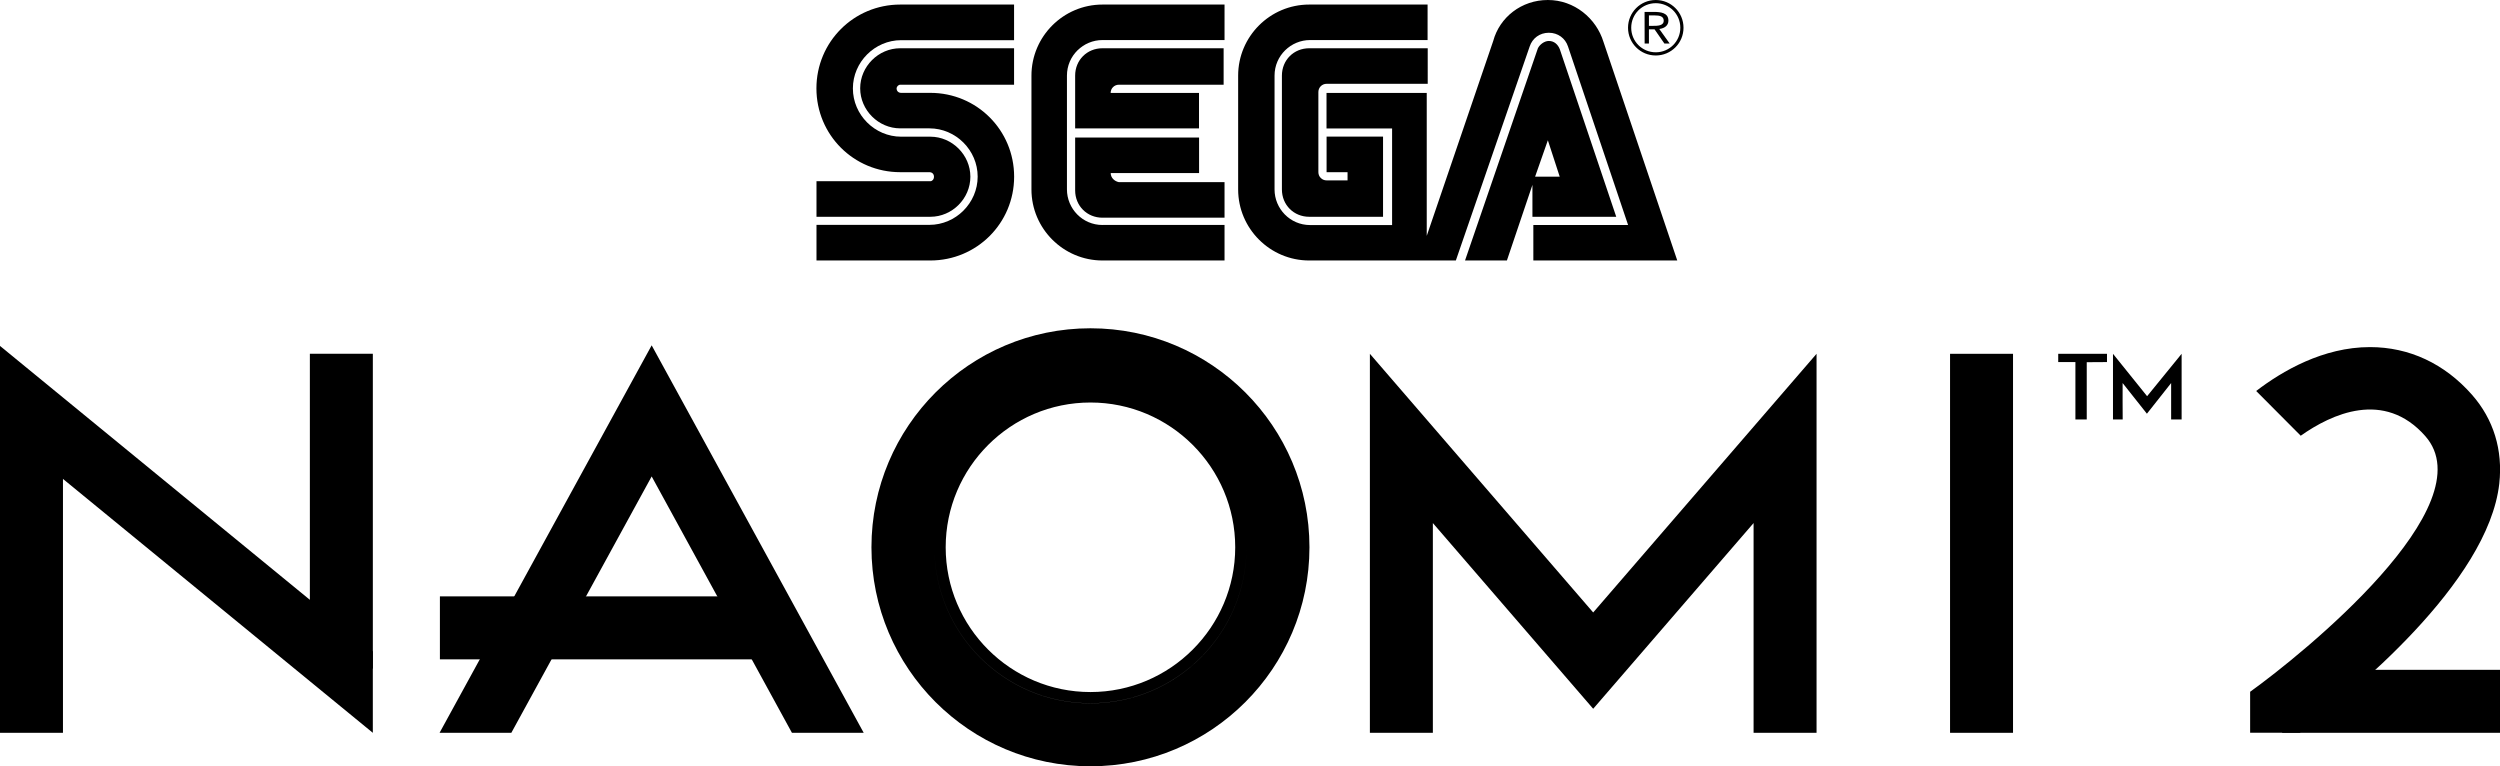 <?xml version="1.0" encoding="utf-8"?>
<!-- Generator: Adobe Illustrator 25.4.1, SVG Export Plug-In . SVG Version: 6.00 Build 0)  -->
<svg version="1.1" id="Layer_1" xmlns="http://www.w3.org/2000/svg" xmlns:xlink="http://www.w3.org/1999/xlink" x="0px" y="0px"
	 viewBox="0 0 3839 1176.7" style="enable-background:new 0 0 3839 1176.7;" xml:space="preserve">
<style type="text/css">
	.st0{fill:#FFFFFF;}
</style>
<g>
	<g>
		<g>
			<polygon points="3160.6,543.3 3160.6,556 3187,556 3187,644.1 3204.4,644.1 3204.4,556.2 3235.5,556 3235.5,543.3 			"/>
			<path d="M3350.2,644.1h-16.2v-55.9l-37.2,47.1l-37.3-47.1c0,0-0.1,55.8,0.1,55.9c0.2,0.1-14.9,0-14.9,0l0-100.8l52.4,65.1
				l53-65.1V644.1z"/>
			<rect x="2994.5" y="543.3" width="96.7" height="582"/>
			<polygon points="2789.5,543.3 2446.5,940.5 2103.6,543.3 2103.6,1125.3 2200.3,1125.3 2200.3,803.2 2446.5,1088.4 2692.8,803.2 
				2692.8,1125.3 2789.5,1125.3 			"/>
			
				<rect x="475.8" y="543.3" transform="matrix(-1 -7.521334e-08 7.521334e-08 -1 1048.329 1570.021)" width="96.7" height="483.5"/>
			<rect x="0" y="636.2" transform="matrix(-1 -7.607888e-08 7.607888e-08 -1 96.683 1761.493)" width="96.7" height="489.1"/>
			<rect x="873.3" y="718" transform="matrix(7.656944e-08 -1 1 7.656944e-08 -42.489 1885.795)" width="96.7" height="492.2"/>
			<polygon points="572.5,1000.3 572.5,1125.3 0,656.2 0,531.2 			"/>
			<path d="M1674.5,504.1c-185.7,0-336.3,150.6-336.3,336.3s150.6,336.3,336.3,336.3c185.7,0,336.3-150.6,336.3-336.3
				S1860.2,504.1,1674.5,504.1z M1674.5,600.7c-132.3,0-239.6,107.3-239.6,239.6c0,132.3,107.3,239.6,239.6,239.6
				c132.3,0,239.6-107.3,239.6-239.6C1914.1,708,1806.8,600.7,1674.5,600.7z M1674.5,1062.7c-122.6,0-222.3-99.7-222.3-222.3
				c0-122.6,99.7-222.3,222.3-222.3c122.6,0,222.3,99.7,222.3,222.3C1896.8,962.9,1797,1062.7,1674.5,1062.7z M1674.5,1080
				c-132.3,0-239.6-107.3-239.6-239.6c0-132.3,107.3-239.6,239.6-239.6s239.6,107.3,239.6,239.6
				C1914.1,972.7,1806.8,1080,1674.5,1080z"/>
			<polygon points="785.2,1125.3 1000.7,731.6 1216.1,1125.3 1326.3,1125.3 1000.7,530.3 675,1125.3 			"/>
		</g>
		<g>
			
				<rect x="3623.4" y="909.7" transform="matrix(5.203487e-08 -1 1 5.203487e-08 2594.816 4748.683)" width="96.7" height="334.5"/>
			<path d="M3796,606.2c-42.2-47.9-96.4-73.2-156.7-73.2c-71.9,0-134.8,36.8-174.7,67.4l68.4,68.7c47.1-33.3,128-71.1,191.2,0.5
				c94.4,106.9-189.8,335.9-268.9,392.7v62.9h76.3c78.4-58.9,289-230,306.3-382.5C3843.6,691,3829.1,643.8,3796,606.2z"/>
		</g>
	</g>
	<g>
		<g>
			<path d="M2542.6,0c-23.5,0-42.6,19-42.6,42.6s19,42.6,42.6,42.6c23.5,0,42.6-19,42.6-42.6S2566.2,0,2542.6,0z M2542.6,80.3
				c-20.9,0-37.7-16.8-37.7-37.7s16.8-37.7,37.7-37.7c20.9,0,37.7,16.8,37.7,37.7S2563.5,80.3,2542.6,80.3z"/>
			<g>
				<g>
					<path d="M2525.4,18.3h14.3c10.8,0,22.3,1.4,22.3,13.4c0,7.1-5.3,11.7-14,12.8l15.9,22.3h-8.1L2540.7,45h-8.6v21.8h-6.6
						L2525.4,18.3L2525.4,18.3z M2532.1,39.7h5.9c7.3,0,16.8,0,16.8-8c0-7-7-8-13.4-8h-9.3L2532.1,39.7L2532.1,39.7z"/>
				</g>
			</g>
		</g>
		<g>
			<g>
				<g>
					<path d="M1428.6,278.3h-174.8v54.6h174.8c33.6,0,61.5-28,61.5-61.5s-28-61.5-61.5-61.5h-44.8c-40.6,0-74.1-33.6-74.1-74.1
						s33.6-74.1,74.1-74.1h173.4V7h-174.8c-71.3,0-128.7,57.3-128.7,128.7s57.3,128.7,128.7,128.7h44.8c4.2,0,7,2.8,7,7
						S1431.4,278.3,1428.6,278.3z"/>
					<path d="M1382.4,130.1h174.8V74.1h-174.8c-33.6,0-61.5,28-61.5,61.5s28,61.5,61.5,61.5h44.8c40.6,0,74.1,33.6,74.1,74.1
						s-33.6,74.1-74.1,74.1h-173.4V400h174.8c71.3,0,128.7-57.3,128.7-128.7s-57.3-128.7-128.7-128.7h-44.8c-4.2,0-7-2.8-7-7
						C1376.9,132.9,1379.7,130.1,1382.4,130.1z"/>
				</g>
				<g>
					<path d="M2010.5,74.1c-23.8,0-42,18.2-42,42v174.8c0,23.8,18.2,42,42,42h113.3V209.8h-86.7v54.6h32.2v12.6h-32.2
						c-7,0-12.6-5.6-12.6-12.6V141.3c0-7,5.6-12.6,12.6-12.6h155.3V74.1H2010.5z"/>
					<path d="M2354.6,332.9h127.3l-86.7-257.4c-2.8-7-8.4-12.6-16.8-12.6c-7,0-14,5.6-16.8,11.2L2249.7,400h64.3l39.2-116.1v49
						H2354.6z M2376.9,215.4l18.2,55.9h-37.8L2376.9,215.4z"/>
					<path d="M2462.3,64.3C2451.1,28,2417.5,0,2376.9,0c-40.6,0-74.1,26.6-83.9,62.9l-102.1,299.3V142.7h-153.9v54.6h100.7v148.3
						h-125.9c-30.8,0-54.6-25.2-54.6-54.6V116.1c0-30.8,25.2-54.6,54.6-54.6h180.4V7h-181.8c-60.1,0-109.1,49-109.1,109.1v174.8
						c0,60.1,49,109.1,109.1,109.1h225.2L2349,71.3c4.2-12.6,15.4-21,29.4-21s25.2,8.4,29.4,21l92.3,274.2h-145.5V400h221l0,0
						L2462.3,64.3z"/>
				</g>
				<g>
					<path d="M1693,345.5c-30.8,0-54.6-25.2-54.6-54.6V116.1c0-30.8,25.2-54.6,54.6-54.6h187.4V7H1693c-60.1,0-109.1,49-109.1,109.1
						v174.8c0,60.1,49,109.1,109.1,109.1h187.4v-54.6H1693z"/>
					<path d="M1705.6,265.8h135.7v-54.6H1651v81.1c0,23.8,18.2,42,42,42h187.4v-54.6h-162.3C1711.2,278.3,1705.6,272.8,1705.6,265.8
						z"/>
					<path d="M1841.2,142.7h-135.7c0-7,5.6-12.6,12.6-12.6H1879V74.1h-186c-23.8,0-42,18.2-42,42v81.1h190.2V142.7z"/>
				</g>
			</g>
		</g>
	</g>
</g>
</svg>
